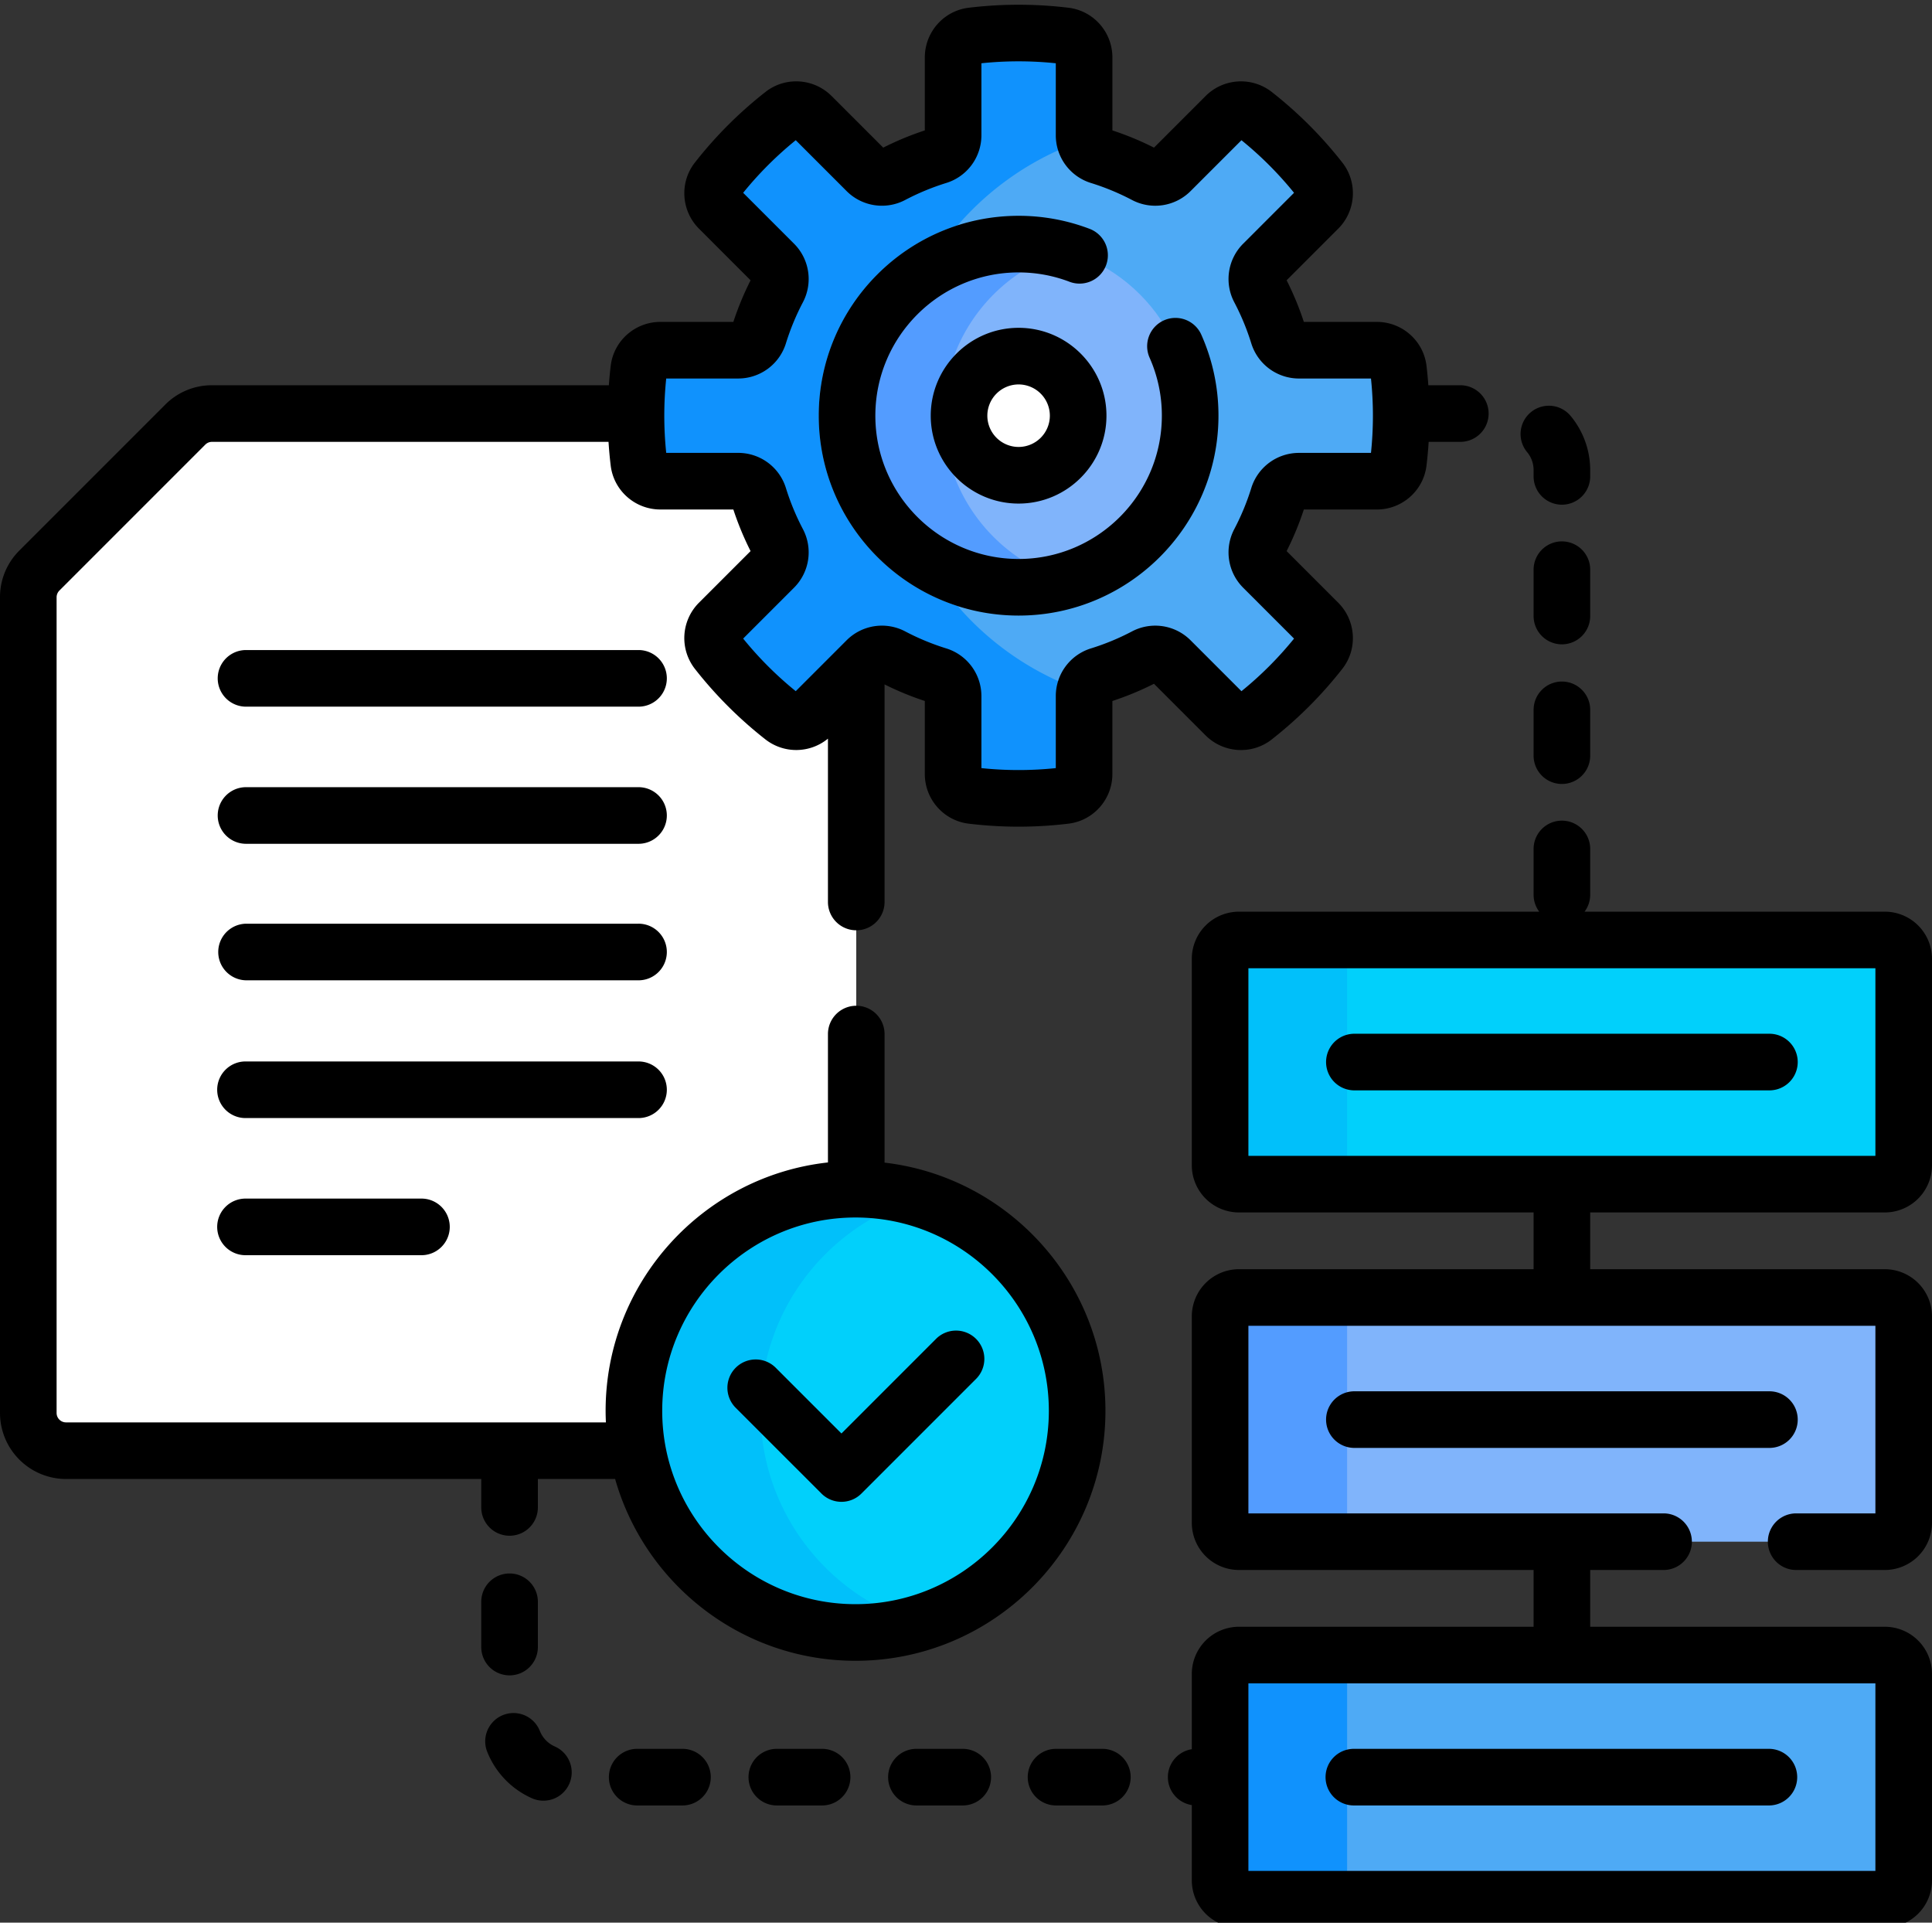 <svg width="200" height="199" fill="none" xmlns="http://www.w3.org/2000/svg"><rect width="100%" height="100%" fill="#333333" stroke="none"/><path d="M65.622 146.029c0-12.67 10.272-22.942 22.942-22.942l.076.002v-53.67l-4.622 4.622c-.8.8-2.075.89-2.965.193a39.84 39.84 0 01-6.814-6.815 2.243 2.243 0 01.192-2.965l5.694-5.694c.702-.701.85-1.774.389-2.653a27.928 27.928 0 01-1.946-4.701 2.256 2.256 0 00-2.15-1.6h-8.056a2.243 2.243 0 01-2.232-1.959 39.9 39.9 0 01-.292-4.82l.003-.222H21.944c-1.036 0-2.03.412-2.762 1.144L4.074 59.057A3.907 3.907 0 002.93 61.82v84.429a3.906 3.906 0 003.906 3.906H66a23.036 23.036 0 01-.378-4.125z" fill="#fff"/><path d="M19.14 146.248V61.82c0-1.036.412-2.03 1.145-2.763L35.393 43.95a3.907 3.907 0 012.762-1.144h-16.21a3.91 3.91 0 00-2.763 1.144L4.074 59.057A3.907 3.907 0 002.93 61.82v84.429a3.906 3.906 0 003.906 3.906h16.21a3.906 3.906 0 01-3.905-3.906z" fill="#fff"/><path d="M88.564 168.971c12.67 0 22.942-10.272 22.942-22.942 0-12.671-10.272-22.942-22.942-22.942s-22.942 10.271-22.942 22.942c0 12.67 10.272 22.942 22.942 22.942z" fill="#01D0FB"/><path d="M78.726 146.029c0-10.393 6.913-19.167 16.39-21.987a22.932 22.932 0 00-6.552-.955c-12.67 0-22.942 10.272-22.942 22.942s10.272 22.942 22.942 22.942c2.277 0 4.475-.337 6.552-.955-9.477-2.82-16.39-11.594-16.39-21.987z" fill="#01C0FA"/><path d="M130.765 27.293l5.694-5.694c.799-.8.89-2.074.193-2.964a39.858 39.858 0 00-6.815-6.815 2.244 2.244 0 00-2.964.192l-5.695 5.695a2.256 2.256 0 01-2.652.388 27.946 27.946 0 00-4.702-1.946 2.256 2.256 0 01-1.6-2.15V5.944c0-1.13-.837-2.096-1.958-2.233a39.927 39.927 0 00-9.641 0 2.243 2.243 0 00-1.959 2.233V14c0 .992-.653 1.855-1.6 2.15a27.998 27.998 0 00-4.701 1.945 2.257 2.257 0 01-2.653-.388l-5.694-5.694c-.8-.8-2.075-.89-2.965-.193a39.836 39.836 0 00-6.814 6.815 2.244 2.244 0 00.192 2.965l5.694 5.694c.702.701.85 1.774.389 2.653a27.927 27.927 0 00-1.947 4.701 2.256 2.256 0 01-2.149 1.6h-8.056c-1.13 0-2.096.837-2.232 1.959a39.902 39.902 0 000 9.64 2.242 2.242 0 002.232 1.959h8.056c.992 0 1.855.653 2.15 1.6a27.995 27.995 0 001.946 4.702 2.257 2.257 0 01-.389 2.652l-5.694 5.695a2.24 2.24 0 00-.192 2.964 39.836 39.836 0 006.814 6.815c.89.697 2.166.606 2.965-.193l5.694-5.694a2.257 2.257 0 012.653-.388 27.931 27.931 0 004.701 1.946 2.256 2.256 0 011.6 2.15v8.056c0 1.13.837 2.095 1.959 2.232a39.896 39.896 0 009.641 0 2.243 2.243 0 001.958-2.232v-8.057c0-.991.653-1.855 1.6-2.15a28.012 28.012 0 004.702-1.945 2.256 2.256 0 012.652.388l5.695 5.694c.799.8 2.074.89 2.964.193a39.858 39.858 0 006.815-6.815 2.244 2.244 0 00-.193-2.965l-5.694-5.694a2.259 2.259 0 01-.388-2.652 27.994 27.994 0 001.946-4.702 2.256 2.256 0 012.149-1.6h8.057c1.13 0 2.095-.837 2.232-1.959a39.943 39.943 0 000-9.64 2.243 2.243 0 00-2.232-1.959h-8.056a2.256 2.256 0 01-2.15-1.6 27.993 27.993 0 00-1.946-4.701 2.258 2.258 0 01.388-2.653z" fill="#4EAAF5"/><path d="M99.14 62.73c-8.334-2.673-14.384-10.494-14.384-19.703 0-9.21 6.05-17.03 14.384-19.704a30.187 30.187 0 0113.143-8.845 2.173 2.173 0 01-.059-.48V5.944c0-1.13-.837-2.096-1.958-2.233a39.927 39.927 0 00-9.641 0 2.243 2.243 0 00-1.959 2.233V14c0 .992-.653 1.855-1.6 2.15a27.998 27.998 0 00-4.701 1.945 2.257 2.257 0 01-2.653-.388l-5.694-5.694c-.8-.8-2.075-.89-2.965-.193a39.836 39.836 0 00-6.814 6.815 2.244 2.244 0 00.192 2.965l5.694 5.694c.702.701.85 1.774.389 2.653a27.927 27.927 0 00-1.947 4.701 2.256 2.256 0 01-2.149 1.6h-8.056c-1.13 0-2.096.837-2.232 1.959a39.902 39.902 0 000 9.64 2.242 2.242 0 002.232 1.959h8.056c.992 0 1.855.653 2.15 1.6a27.995 27.995 0 001.946 4.702 2.257 2.257 0 01-.389 2.652l-5.694 5.695a2.24 2.24 0 00-.192 2.964 39.836 39.836 0 006.814 6.815c.89.697 2.166.606 2.965-.193l5.694-5.694a2.257 2.257 0 012.653-.388 27.931 27.931 0 004.701 1.946 2.256 2.256 0 011.6 2.15v8.056c0 1.13.837 2.095 1.959 2.232a39.896 39.896 0 009.641 0 2.243 2.243 0 001.958-2.232v-8.057c0-.164.024-.323.059-.479A30.178 30.178 0 0199.14 62.73z" fill="#1092FD"/><path d="M105.445 60.785c9.808 0 17.759-7.95 17.759-17.758 0-9.809-7.951-17.76-17.759-17.76s-17.759 7.951-17.759 17.76c0 9.807 7.951 17.758 17.759 17.758z" fill="#80B4FB"/><path d="M97.656 43.026c0-8.076 5.394-14.889 12.774-17.044a17.748 17.748 0 00-4.985-.715c-9.809 0-17.76 7.952-17.76 17.76 0 9.807 7.952 17.758 17.76 17.758 1.731 0 3.403-.252 4.985-.714-7.38-2.155-12.774-8.968-12.774-17.044z" fill="#539CFF"/><path d="M105.445 49.192a6.165 6.165 0 10.001-12.33 6.165 6.165 0 00-.001 12.33z" fill="#fff"/><path d="M195.117 122.565h-66.859a1.953 1.953 0 01-1.953-1.953V99.244c0-1.078.874-1.953 1.953-1.953h66.859c1.079 0 1.953.875 1.953 1.953v21.368a1.953 1.953 0 01-1.953 1.953z" fill="#01D0FB"/><path d="M139.453 120.612V99.244c0-1.078.875-1.953 1.953-1.953h-13.148a1.953 1.953 0 00-1.953 1.953v21.368c0 1.078.874 1.953 1.953 1.953h13.148a1.953 1.953 0 01-1.953-1.953z" fill="#01C0FA"/><path d="M195.117 159.573h-66.859a1.953 1.953 0 01-1.953-1.954v-21.367c0-1.078.874-1.953 1.953-1.953h66.859c1.079 0 1.953.875 1.953 1.953v21.367a1.953 1.953 0 01-1.953 1.954z" fill="#80B4FB"/><path d="M139.453 157.619v-21.367c0-1.078.875-1.953 1.953-1.953h-13.148a1.953 1.953 0 00-1.953 1.953v21.367c0 1.079.874 1.954 1.953 1.954h13.148a1.954 1.954 0 01-1.953-1.954z" fill="#539CFF"/><path d="M195.117 196.58h-66.859a1.953 1.953 0 01-1.953-1.953V173.26c0-1.079.874-1.953 1.953-1.953h66.859c1.079 0 1.953.874 1.953 1.953v21.367a1.953 1.953 0 01-1.953 1.953z" fill="#4EAAF5"/><path d="M139.453 194.627V173.26c0-1.079.875-1.953 1.953-1.953h-13.148a1.953 1.953 0 00-1.953 1.953v21.367c0 1.078.874 1.953 1.953 1.953h13.148a1.953 1.953 0 01-1.953-1.953z" fill="#1092FD"/><path d="M158.758 48.664v.59a2.93 2.93 0 105.859 0v-.59a8.797 8.797 0 00-2.062-5.657 2.93 2.93 0 00-4.483 3.773 2.9 2.9 0 01.686 1.884zm2.93 21.879a2.93 2.93 0 00-2.93 2.93v4.687a2.93 2.93 0 105.859 0v-4.688a2.93 2.93 0 00-2.929-2.93zm2.929-11.523a2.93 2.93 0 10-5.859 0v4.687a2.93 2.93 0 105.859 0v-4.688zm-50.555 121.994h-4.687a2.93 2.93 0 100 5.859h4.687a2.93 2.93 0 100-5.859zm-14.452 0h-4.688a2.93 2.93 0 100 5.859h4.687a2.93 2.93 0 100-5.859zm-14.454 0H80.47a2.93 2.93 0 100 5.859h4.687a2.93 2.93 0 000-5.859zm-14.453 0h-4.687a2.93 2.93 0 100 5.859h4.687a2.93 2.93 0 000-5.859zm-13.24-.232a2.951 2.951 0 01-1.588-1.643 2.93 2.93 0 00-5.465 2.113 8.842 8.842 0 004.755 4.919 2.93 2.93 0 002.298-5.389zm-4.713-7.373a2.93 2.93 0 002.93-2.93v-4.687a2.93 2.93 0 10-5.86 0v4.687a2.93 2.93 0 002.93 2.93zM66.1 67.283H25.468a2.93 2.93 0 000 5.86H66.1a2.93 2.93 0 000-5.86zm0 14.194H25.468a2.93 2.93 0 000 5.86H66.1a2.93 2.93 0 000-5.86zm0 14.131H25.468a2.93 2.93 0 000 5.859H66.1a2.93 2.93 0 000-5.86zm2.93 17.187a2.93 2.93 0 00-2.93-2.929H25.468a2.93 2.93 0 100 5.859H66.1a2.93 2.93 0 002.93-2.93zM25.468 124.06a2.93 2.93 0 100 5.859h18.215a2.93 2.93 0 000-5.859H25.468zm59.567 30.527a2.921 2.921 0 002.071.859c.75 0 1.5-.286 2.072-.859l11.826-11.826a2.93 2.93 0 10-4.143-4.143l-9.755 9.755-6.84-6.84a2.93 2.93 0 00-4.143 4.143l8.912 8.911z" fill="#000"/><path d="M131.643 76.54a42.798 42.798 0 007.316-7.316c1.605-2.051 1.421-4.992-.428-6.842l-5.34-5.34a30.93 30.93 0 001.782-4.306h7.556c2.616 0 4.826-1.95 5.14-4.535.099-.817.174-1.64.226-2.466h3.277a2.93 2.93 0 100-5.86h-3.31a43.707 43.707 0 00-.192-2.022c-.315-2.586-2.525-4.535-5.14-4.535h-7.556a30.921 30.921 0 00-1.783-4.307l5.341-5.34c1.849-1.85 2.033-4.791.428-6.842a42.873 42.873 0 00-7.316-7.316 5.174 5.174 0 00-6.842.428l-5.341 5.34a30.98 30.98 0 00-4.306-1.783V5.943c0-2.616-1.95-4.826-4.534-5.14a43.024 43.024 0 00-10.349 0c-2.585.314-4.535 2.524-4.535 5.14v7.555a30.992 30.992 0 00-4.306 1.783l-5.34-5.34c-1.85-1.85-4.792-2.034-6.842-.429a42.794 42.794 0 00-7.316 7.316c-1.606 2.052-1.422 4.993.427 6.843l5.34 5.34a31.066 31.066 0 00-1.783 4.307h-7.555c-2.615 0-4.825 1.949-5.14 4.534-.082.67-.143 1.345-.193 2.023H21.944a6.79 6.79 0 00-4.834 2.002L2.002 56.986A6.79 6.79 0 000 61.82v84.428a6.844 6.844 0 006.836 6.836H49.82v2.943a2.93 2.93 0 005.86 0v-2.943h7.998c3.08 10.846 13.067 18.816 24.886 18.816 14.266 0 25.871-11.606 25.871-25.871 0-13.248-10.012-24.196-22.866-25.691v-13.307a2.93 2.93 0 00-5.86 0v13.288c-12.927 1.426-23.016 12.41-23.016 25.71 0 .401.012.799.03 1.196H6.836a.978.978 0 01-.977-.977V61.82c0-.258.105-.51.286-.691L21.253 46.02a.971.971 0 01.691-.286h41.05c.053.825.127 1.65.227 2.466.315 2.585 2.524 4.535 5.14 4.535h7.555a30.992 30.992 0 001.783 4.306l-5.34 5.34a5.176 5.176 0 00-.428 6.843 42.82 42.82 0 007.316 7.316 5.174 5.174 0 006.462-.086V93.36a2.93 2.93 0 005.86 0V70.84a30.98 30.98 0 004.167 1.716v7.555c0 2.616 1.95 4.826 4.534 5.141a42.948 42.948 0 0010.349 0c2.585-.315 4.534-2.525 4.534-5.14v-7.556a30.98 30.98 0 004.307-1.782l5.34 5.34c1.851 1.849 4.791 2.033 6.843.428zm-43.079 49.477c11.035 0 20.012 8.977 20.012 20.011 0 11.035-8.978 20.012-20.012 20.012s-20.012-8.977-20.012-20.012c0-11.034 8.977-20.011 20.012-20.011zm28.599-60.652a25.123 25.123 0 01-4.209 1.742 5.165 5.165 0 00-3.659 4.947v7.45a37.128 37.128 0 01-7.699 0v-7.45a5.167 5.167 0 00-3.66-4.947 25.072 25.072 0 01-4.209-1.743 5.168 5.168 0 00-6.087.91l-5.265 5.266a36.97 36.97 0 01-5.444-5.444l5.265-5.265a5.167 5.167 0 00.91-6.087 25.12 25.12 0 01-1.742-4.209 5.166 5.166 0 00-4.947-3.66h-7.45a37.163 37.163 0 010-7.698h7.45a5.166 5.166 0 004.947-3.66 25.144 25.144 0 011.742-4.209 5.168 5.168 0 00-.91-6.087l-5.265-5.265a36.95 36.95 0 015.444-5.444l5.265 5.265a5.168 5.168 0 006.087.91 25.14 25.14 0 014.209-1.742 5.166 5.166 0 003.66-4.947v-7.45a37.128 37.128 0 017.699 0v7.45a5.166 5.166 0 003.659 4.948 25.089 25.089 0 014.209 1.742 5.169 5.169 0 006.087-.91l5.266-5.265a36.94 36.94 0 015.443 5.444l-5.265 5.265a5.166 5.166 0 00-.91 6.086 25.133 25.133 0 011.742 4.21 5.166 5.166 0 004.947 3.66h7.45a36.975 36.975 0 010 7.699h-7.45a5.165 5.165 0 00-4.947 3.66 25.134 25.134 0 01-1.742 4.208 5.168 5.168 0 00.909 6.087l5.266 5.266a36.947 36.947 0 01-5.444 5.444l-5.265-5.266a5.167 5.167 0 00-6.087-.911z" fill="#000"/><path d="M120.494 33.157a2.93 2.93 0 00-1.489 3.866 14.71 14.71 0 011.27 6.003c0 8.177-6.652 14.83-14.829 14.83s-14.83-6.653-14.83-14.83c0-8.176 6.653-14.829 14.83-14.829 1.809 0 3.582.326 5.269.967a2.929 2.929 0 102.083-5.477 20.608 20.608 0 00-7.352-1.35c-11.408 0-20.69 9.282-20.69 20.69 0 11.407 9.282 20.688 20.69 20.688 11.407 0 20.689-9.28 20.689-20.689 0-2.907-.597-5.727-1.774-8.38a2.931 2.931 0 00-3.867-1.489z" fill="#000"/><path d="M105.445 33.931c-5.015 0-9.095 4.08-9.095 9.096 0 5.015 4.08 9.095 9.095 9.095 5.015 0 9.095-4.08 9.095-9.096 0-5.015-4.08-9.095-9.095-9.095zm0 12.331a3.24 3.24 0 01-3.236-3.236 3.24 3.24 0 013.236-3.235 3.24 3.24 0 013.236 3.236 3.24 3.24 0 01-3.236 3.235zm89.672 79.232a4.888 4.888 0 004.883-4.882V99.245a4.888 4.888 0 00-4.883-4.883h-31.083a2.91 2.91 0 00.583-1.75v-4.687a2.93 2.93 0 10-5.859 0v4.688c0 .656.218 1.26.583 1.749h-31.083a4.888 4.888 0 00-4.883 4.883v21.367a4.888 4.888 0 004.883 4.882h30.5v5.875h-30.5a4.888 4.888 0 00-4.883 4.883v21.367a4.888 4.888 0 004.883 4.883h30.5v5.875h-30.5a4.888 4.888 0 00-4.883 4.883v7.792a2.93 2.93 0 00-2.477 2.891 2.928 2.928 0 002.477 2.891v7.793a4.889 4.889 0 004.883 4.883h66.859a4.889 4.889 0 004.883-4.883V173.26a4.888 4.888 0 00-4.883-4.883h-30.5v-5.875h7.649a2.93 2.93 0 000-5.859h-43.032v-19.415h64.907v19.415h-8.203a2.929 2.929 0 100 5.859h9.179a4.888 4.888 0 004.883-4.883v-21.367a4.888 4.888 0 00-4.883-4.883h-30.5v-5.875h30.5zm-.976 48.742v19.414h-64.907v-19.414h64.907zm-64.907-54.601v-19.414h64.907v19.414h-64.907z" fill="#000"/><path d="M183.17 106.998h-42.965a2.93 2.93 0 000 5.86h42.965a2.93 2.93 0 000-5.86zm2.93 39.938a2.93 2.93 0 00-2.93-2.93h-42.965a2.93 2.93 0 000 5.86h42.965a2.93 2.93 0 002.93-2.93zm-45.895 39.937h42.965a2.93 2.93 0 000-5.859h-42.965a2.93 2.93 0 100 5.859z" fill="#000"/></svg>